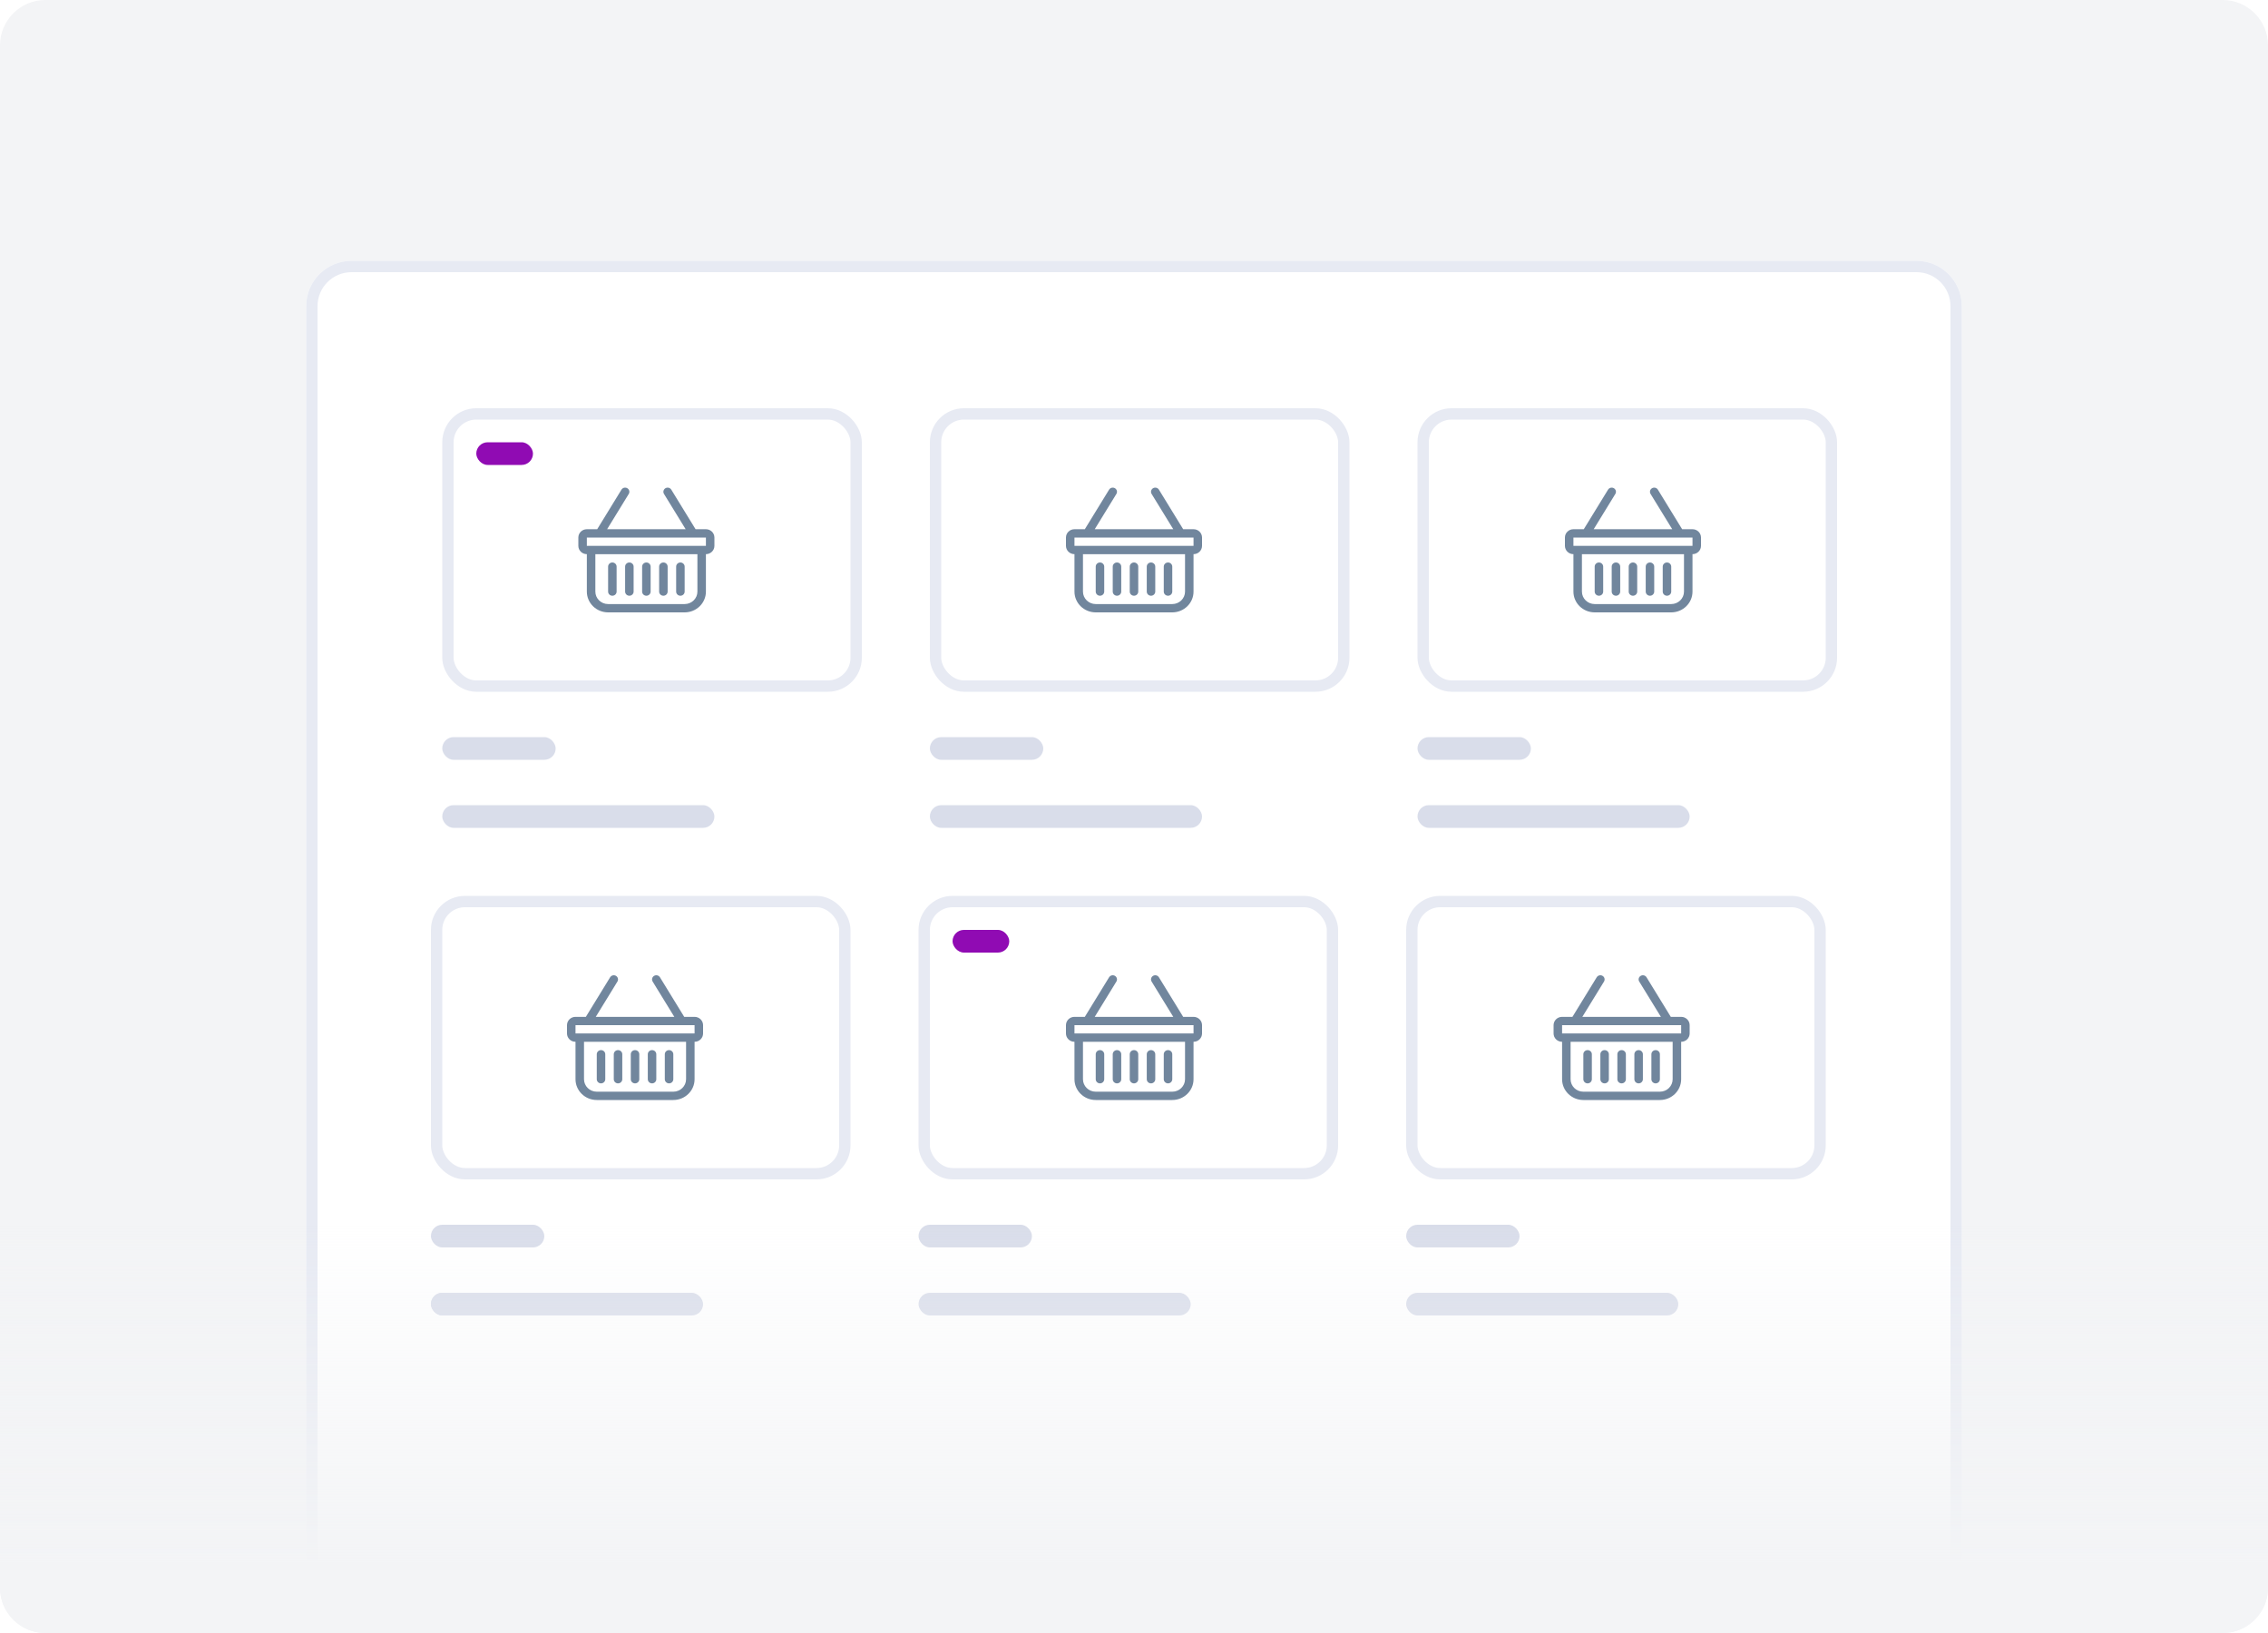 <svg width="200" height="144" viewBox="0 0 200 144" fill="none" xmlns="http://www.w3.org/2000/svg">
<g clip-path="url(#clip0)">
<path d="M196 0H4C1.791 0 0 1.791 0 4V140C0 142.209 1.791 144 4 144H196C198.209 144 200 142.209 200 140V4C200 1.791 198.209 0 196 0Z" fill="#F3F4F6"/>
<g filter="url(#filter0_d)">
<path d="M27 24C27 21.791 28.791 20 31 20H169C171.209 20 173 21.791 173 24V144H27V24Z" fill="white"/>
<path d="M31 20.5H169C170.933 20.5 172.5 22.067 172.5 24V143.5H27.5V24C27.5 22.067 29.067 20.5 31 20.5Z" stroke="#E7EAF3"/>
</g>
<rect x="39.5" y="36.5" width="36" height="24" rx="2.5" fill="white" stroke="#E7EAF3"/>
<path d="M55.318 43.052C55.495 43.157 55.553 43.382 55.447 43.555L53.537 46.667H60.463L58.553 43.555C58.447 43.382 58.505 43.157 58.682 43.052C58.86 42.948 59.09 43.004 59.197 43.178L61.337 46.667H62.25C62.664 46.667 63 46.995 63 47.4V48.133C63 48.538 62.664 48.867 62.25 48.867V52.167C62.25 53.179 61.41 54 60.375 54H53.625C52.59 54 51.75 53.179 51.75 52.167V48.867C51.336 48.867 51 48.538 51 48.133V47.4C51 46.995 51.336 46.667 51.75 46.667H52.663L54.803 43.178C54.91 43.004 55.14 42.948 55.318 43.052ZM52.5 48.867V52.167C52.5 52.774 53.004 53.267 53.625 53.267H60.375C60.996 53.267 61.5 52.774 61.5 52.167V48.867H52.5ZM51.75 47.4V48.133H62.25V47.4H51.75ZM54 49.6C54.207 49.6 54.375 49.764 54.375 49.967V52.167C54.375 52.369 54.207 52.533 54 52.533C53.793 52.533 53.625 52.369 53.625 52.167V49.967C53.625 49.764 53.793 49.6 54 49.6ZM55.5 49.6C55.707 49.6 55.875 49.764 55.875 49.967V52.167C55.875 52.369 55.707 52.533 55.5 52.533C55.293 52.533 55.125 52.369 55.125 52.167V49.967C55.125 49.764 55.293 49.6 55.5 49.6ZM57 49.6C57.207 49.6 57.375 49.764 57.375 49.967V52.167C57.375 52.369 57.207 52.533 57 52.533C56.793 52.533 56.625 52.369 56.625 52.167V49.967C56.625 49.764 56.793 49.6 57 49.6ZM58.5 49.6C58.707 49.6 58.875 49.764 58.875 49.967V52.167C58.875 52.369 58.707 52.533 58.5 52.533C58.293 52.533 58.125 52.369 58.125 52.167V49.967C58.125 49.764 58.293 49.6 58.5 49.6ZM60 49.6C60.207 49.6 60.375 49.764 60.375 49.967V52.167C60.375 52.369 60.207 52.533 60 52.533C59.793 52.533 59.625 52.369 59.625 52.167V49.967C59.625 49.764 59.793 49.6 60 49.6Z" fill="#71869D"/>
<rect x="39" y="71" width="24" height="2" rx="1" fill="#D9DDEA"/>
<rect x="39" y="65" width="10" height="2" rx="1" fill="#D9DDEA"/>
<rect x="42" y="39" width="5" height="2" rx="1" fill="#900bb3"/>
<rect x="82.5" y="36.5" width="36" height="24" rx="2.5" fill="white" stroke="#E7EAF3"/>
<path d="M98.318 43.052C98.496 43.157 98.553 43.382 98.447 43.555L96.537 46.667H103.463L101.553 43.555C101.447 43.382 101.504 43.157 101.682 43.052C101.86 42.948 102.09 43.004 102.197 43.178L104.337 46.667H105.25C105.664 46.667 106 46.995 106 47.4V48.133C106 48.538 105.664 48.867 105.25 48.867V52.167C105.25 53.179 104.41 54 103.375 54H96.625C95.59 54 94.75 53.179 94.75 52.167V48.867C94.336 48.867 94 48.538 94 48.133V47.4C94 46.995 94.336 46.667 94.75 46.667H95.663L97.803 43.178C97.91 43.004 98.14 42.948 98.318 43.052ZM95.5 48.867V52.167C95.5 52.774 96.004 53.267 96.625 53.267H103.375C103.996 53.267 104.5 52.774 104.5 52.167V48.867H95.5ZM94.75 47.4V48.133H105.25V47.4H94.75ZM97 49.6C97.207 49.6 97.375 49.764 97.375 49.967V52.167C97.375 52.369 97.207 52.533 97 52.533C96.793 52.533 96.625 52.369 96.625 52.167V49.967C96.625 49.764 96.793 49.6 97 49.6ZM98.5 49.6C98.707 49.6 98.875 49.764 98.875 49.967V52.167C98.875 52.369 98.707 52.533 98.5 52.533C98.293 52.533 98.125 52.369 98.125 52.167V49.967C98.125 49.764 98.293 49.6 98.5 49.6ZM100 49.6C100.207 49.6 100.375 49.764 100.375 49.967V52.167C100.375 52.369 100.207 52.533 100 52.533C99.793 52.533 99.625 52.369 99.625 52.167V49.967C99.625 49.764 99.793 49.6 100 49.6ZM101.5 49.6C101.707 49.6 101.875 49.764 101.875 49.967V52.167C101.875 52.369 101.707 52.533 101.5 52.533C101.293 52.533 101.125 52.369 101.125 52.167V49.967C101.125 49.764 101.293 49.6 101.5 49.6ZM103 49.6C103.207 49.6 103.375 49.764 103.375 49.967V52.167C103.375 52.369 103.207 52.533 103 52.533C102.793 52.533 102.625 52.369 102.625 52.167V49.967C102.625 49.764 102.793 49.6 103 49.6Z" fill="#71869D"/>
<rect x="82" y="71" width="24" height="2" rx="1" fill="#D9DDEA"/>
<rect x="82" y="65" width="10" height="2" rx="1" fill="#D9DDEA"/>
<rect x="125.5" y="36.5" width="36" height="24" rx="2.5" fill="white" stroke="#E7EAF3"/>
<path d="M142.318 43.052C142.496 43.157 142.553 43.382 142.447 43.555L140.537 46.667H147.463L145.553 43.555C145.447 43.382 145.504 43.157 145.682 43.052C145.86 42.948 146.09 43.004 146.197 43.178L148.337 46.667H149.25C149.664 46.667 150 46.995 150 47.4V48.133C150 48.538 149.664 48.867 149.25 48.867V52.167C149.25 53.179 148.41 54 147.375 54H140.625C139.59 54 138.75 53.179 138.75 52.167V48.867C138.336 48.867 138 48.538 138 48.133V47.4C138 46.995 138.336 46.667 138.75 46.667H139.663L141.803 43.178C141.91 43.004 142.14 42.948 142.318 43.052ZM139.5 48.867V52.167C139.5 52.774 140.004 53.267 140.625 53.267H147.375C147.996 53.267 148.5 52.774 148.5 52.167V48.867H139.5ZM138.75 47.4V48.133H149.25V47.4H138.75ZM141 49.6C141.207 49.6 141.375 49.764 141.375 49.967V52.167C141.375 52.369 141.207 52.533 141 52.533C140.793 52.533 140.625 52.369 140.625 52.167V49.967C140.625 49.764 140.793 49.6 141 49.6ZM142.5 49.6C142.707 49.6 142.875 49.764 142.875 49.967V52.167C142.875 52.369 142.707 52.533 142.5 52.533C142.293 52.533 142.125 52.369 142.125 52.167V49.967C142.125 49.764 142.293 49.6 142.5 49.6ZM144 49.6C144.207 49.6 144.375 49.764 144.375 49.967V52.167C144.375 52.369 144.207 52.533 144 52.533C143.793 52.533 143.625 52.369 143.625 52.167V49.967C143.625 49.764 143.793 49.6 144 49.6ZM145.5 49.6C145.707 49.6 145.875 49.764 145.875 49.967V52.167C145.875 52.369 145.707 52.533 145.5 52.533C145.293 52.533 145.125 52.369 145.125 52.167V49.967C145.125 49.764 145.293 49.6 145.5 49.6ZM147 49.6C147.207 49.6 147.375 49.764 147.375 49.967V52.167C147.375 52.369 147.207 52.533 147 52.533C146.793 52.533 146.625 52.369 146.625 52.167V49.967C146.625 49.764 146.793 49.6 147 49.6Z" fill="#71869D"/>
<rect x="125" y="71" width="24" height="2" rx="1" fill="#D9DDEA"/>
<rect x="125" y="65" width="10" height="2" rx="1" fill="#D9DDEA"/>
<rect x="38.5" y="79.5" width="36" height="24" rx="2.5" fill="white" stroke="#E7EAF3"/>
<path d="M54.318 86.052C54.495 86.156 54.553 86.382 54.447 86.555L52.537 89.667H59.463L57.553 86.555C57.447 86.382 57.505 86.156 57.682 86.052C57.86 85.948 58.09 86.004 58.197 86.178L60.337 89.667H61.25C61.664 89.667 62 89.995 62 90.4V91.133C62 91.538 61.664 91.867 61.25 91.867V95.167C61.25 96.179 60.41 97 59.375 97H52.625C51.59 97 50.75 96.179 50.75 95.167V91.867C50.336 91.867 50 91.538 50 91.133V90.4C50 89.995 50.336 89.667 50.75 89.667H51.663L53.803 86.178C53.91 86.004 54.14 85.948 54.318 86.052ZM51.5 91.867V95.167C51.5 95.774 52.004 96.267 52.625 96.267H59.375C59.996 96.267 60.5 95.774 60.5 95.167V91.867H51.5ZM50.75 90.4V91.133H61.25V90.4H50.75ZM53 92.6C53.207 92.6 53.375 92.764 53.375 92.967V95.167C53.375 95.369 53.207 95.533 53 95.533C52.793 95.533 52.625 95.369 52.625 95.167V92.967C52.625 92.764 52.793 92.6 53 92.6ZM54.5 92.6C54.707 92.6 54.875 92.764 54.875 92.967V95.167C54.875 95.369 54.707 95.533 54.5 95.533C54.293 95.533 54.125 95.369 54.125 95.167V92.967C54.125 92.764 54.293 92.6 54.5 92.6ZM56 92.6C56.207 92.6 56.375 92.764 56.375 92.967V95.167C56.375 95.369 56.207 95.533 56 95.533C55.793 95.533 55.625 95.369 55.625 95.167V92.967C55.625 92.764 55.793 92.6 56 92.6ZM57.5 92.6C57.707 92.6 57.875 92.764 57.875 92.967V95.167C57.875 95.369 57.707 95.533 57.5 95.533C57.293 95.533 57.125 95.369 57.125 95.167V92.967C57.125 92.764 57.293 92.6 57.5 92.6ZM59 92.6C59.207 92.6 59.375 92.764 59.375 92.967V95.167C59.375 95.369 59.207 95.533 59 95.533C58.793 95.533 58.625 95.369 58.625 95.167V92.967C58.625 92.764 58.793 92.6 59 92.6Z" fill="#71869D"/>
<rect x="38" y="114" width="24" height="2" rx="1" fill="#D9DDEA"/>
<rect x="38" y="114" width="10" height="2" rx="1" fill="#D9DDEA"/>
<rect x="38" y="108" width="10" height="2" rx="1" fill="#D9DDEA"/>
<rect x="81.5" y="79.5" width="36" height="24" rx="2.5" fill="white" stroke="#E7EAF3"/>
<path d="M98.318 86.052C98.496 86.156 98.553 86.382 98.447 86.555L96.537 89.667H103.463L101.553 86.555C101.447 86.382 101.504 86.156 101.682 86.052C101.86 85.948 102.09 86.004 102.197 86.178L104.337 89.667H105.25C105.664 89.667 106 89.995 106 90.4V91.133C106 91.538 105.664 91.867 105.25 91.867V95.167C105.25 96.179 104.41 97 103.375 97H96.625C95.59 97 94.75 96.179 94.75 95.167V91.867C94.336 91.867 94 91.538 94 91.133V90.4C94 89.995 94.336 89.667 94.75 89.667H95.663L97.803 86.178C97.91 86.004 98.14 85.948 98.318 86.052ZM95.5 91.867V95.167C95.5 95.774 96.004 96.267 96.625 96.267H103.375C103.996 96.267 104.5 95.774 104.5 95.167V91.867H95.5ZM94.75 90.4V91.133H105.25V90.4H94.75ZM97 92.6C97.207 92.6 97.375 92.764 97.375 92.967V95.167C97.375 95.369 97.207 95.533 97 95.533C96.793 95.533 96.625 95.369 96.625 95.167V92.967C96.625 92.764 96.793 92.6 97 92.6ZM98.5 92.6C98.707 92.6 98.875 92.764 98.875 92.967V95.167C98.875 95.369 98.707 95.533 98.5 95.533C98.293 95.533 98.125 95.369 98.125 95.167V92.967C98.125 92.764 98.293 92.6 98.5 92.6ZM100 92.6C100.207 92.6 100.375 92.764 100.375 92.967V95.167C100.375 95.369 100.207 95.533 100 95.533C99.793 95.533 99.625 95.369 99.625 95.167V92.967C99.625 92.764 99.793 92.6 100 92.6ZM101.5 92.6C101.707 92.6 101.875 92.764 101.875 92.967V95.167C101.875 95.369 101.707 95.533 101.5 95.533C101.293 95.533 101.125 95.369 101.125 95.167V92.967C101.125 92.764 101.293 92.6 101.5 92.6ZM103 92.6C103.207 92.6 103.375 92.764 103.375 92.967V95.167C103.375 95.369 103.207 95.533 103 95.533C102.793 95.533 102.625 95.369 102.625 95.167V92.967C102.625 92.764 102.793 92.6 103 92.6Z" fill="#71869D"/>
<rect x="81" y="114" width="24" height="2" rx="1" fill="#D9DDEA"/>
<rect x="81" y="108" width="10" height="2" rx="1" fill="#D9DDEA"/>
<rect x="84" y="82" width="5" height="2" rx="1" fill="#900bb3"/>
<rect x="124.5" y="79.5" width="36" height="24" rx="2.5" fill="white" stroke="#E7EAF3"/>
<path d="M141.318 86.052C141.496 86.156 141.553 86.382 141.447 86.555L139.537 89.667H146.463L144.553 86.555C144.447 86.382 144.504 86.156 144.682 86.052C144.86 85.948 145.09 86.004 145.197 86.178L147.337 89.667H148.25C148.664 89.667 149 89.995 149 90.4V91.133C149 91.538 148.664 91.867 148.25 91.867V95.167C148.25 96.179 147.41 97 146.375 97H139.625C138.59 97 137.75 96.179 137.75 95.167V91.867C137.336 91.867 137 91.538 137 91.133V90.4C137 89.995 137.336 89.667 137.75 89.667H138.663L140.803 86.178C140.91 86.004 141.14 85.948 141.318 86.052ZM138.5 91.867V95.167C138.5 95.774 139.004 96.267 139.625 96.267H146.375C146.996 96.267 147.5 95.774 147.5 95.167V91.867H138.5ZM137.75 90.4V91.133H148.25V90.4H137.75ZM140 92.6C140.207 92.6 140.375 92.764 140.375 92.967V95.167C140.375 95.369 140.207 95.533 140 95.533C139.793 95.533 139.625 95.369 139.625 95.167V92.967C139.625 92.764 139.793 92.6 140 92.6ZM141.5 92.6C141.707 92.6 141.875 92.764 141.875 92.967V95.167C141.875 95.369 141.707 95.533 141.5 95.533C141.293 95.533 141.125 95.369 141.125 95.167V92.967C141.125 92.764 141.293 92.6 141.5 92.6ZM143 92.6C143.207 92.6 143.375 92.764 143.375 92.967V95.167C143.375 95.369 143.207 95.533 143 95.533C142.793 95.533 142.625 95.369 142.625 95.167V92.967C142.625 92.764 142.793 92.6 143 92.6ZM144.5 92.6C144.707 92.6 144.875 92.764 144.875 92.967V95.167C144.875 95.369 144.707 95.533 144.5 95.533C144.293 95.533 144.125 95.369 144.125 95.167V92.967C144.125 92.764 144.293 92.6 144.5 92.6ZM146 92.6C146.207 92.6 146.375 92.764 146.375 92.967V95.167C146.375 95.369 146.207 95.533 146 95.533C145.793 95.533 145.625 95.369 145.625 95.167V92.967C145.625 92.764 145.793 92.6 146 92.6Z" fill="#71869D"/>
<rect x="124" y="114" width="24" height="2" rx="1" fill="#D9DDEA"/>
<rect x="124" y="108" width="10" height="2" rx="1" fill="#D9DDEA"/>
<path d="M0 104H200V140C200 142.209 198.209 144 196 144H4C1.791 144 0 142.209 0 140V104Z" fill="url(#paint0_linear)"/>
</g>
<defs>
<filter id="filter0_d" x="22" y="18" width="156" height="134" filterUnits="userSpaceOnUse" color-interpolation-filters="sRGB">
<feFlood flood-opacity="0" result="BackgroundImageFix"/>
<feColorMatrix in="SourceAlpha" type="matrix" values="0 0 0 0 0 0 0 0 0 0 0 0 0 0 0 0 0 0 127 0"/>
<feOffset dy="3"/>
<feGaussianBlur stdDeviation="2.5"/>
<feColorMatrix type="matrix" values="0 0 0 0 0.549 0 0 0 0 0.596 0 0 0 0 0.643 0 0 0 0.125 0"/>
<feBlend mode="normal" in2="BackgroundImageFix" result="effect1_dropShadow"/>
<feBlend mode="normal" in="SourceGraphic" in2="effect1_dropShadow" result="shape"/>
</filter>
<linearGradient id="paint0_linear" x1="100" y1="154" x2="100" y2="92.5" gradientUnits="userSpaceOnUse">
<stop offset="0.256" stop-color="#F3F4F6"/>
<stop offset="0.749" stop-color="#F3F4F6" stop-opacity="0"/>
</linearGradient>
<clipPath id="clip0">
<rect width="200" height="144" fill="white"/>
</clipPath>
</defs>
</svg>
